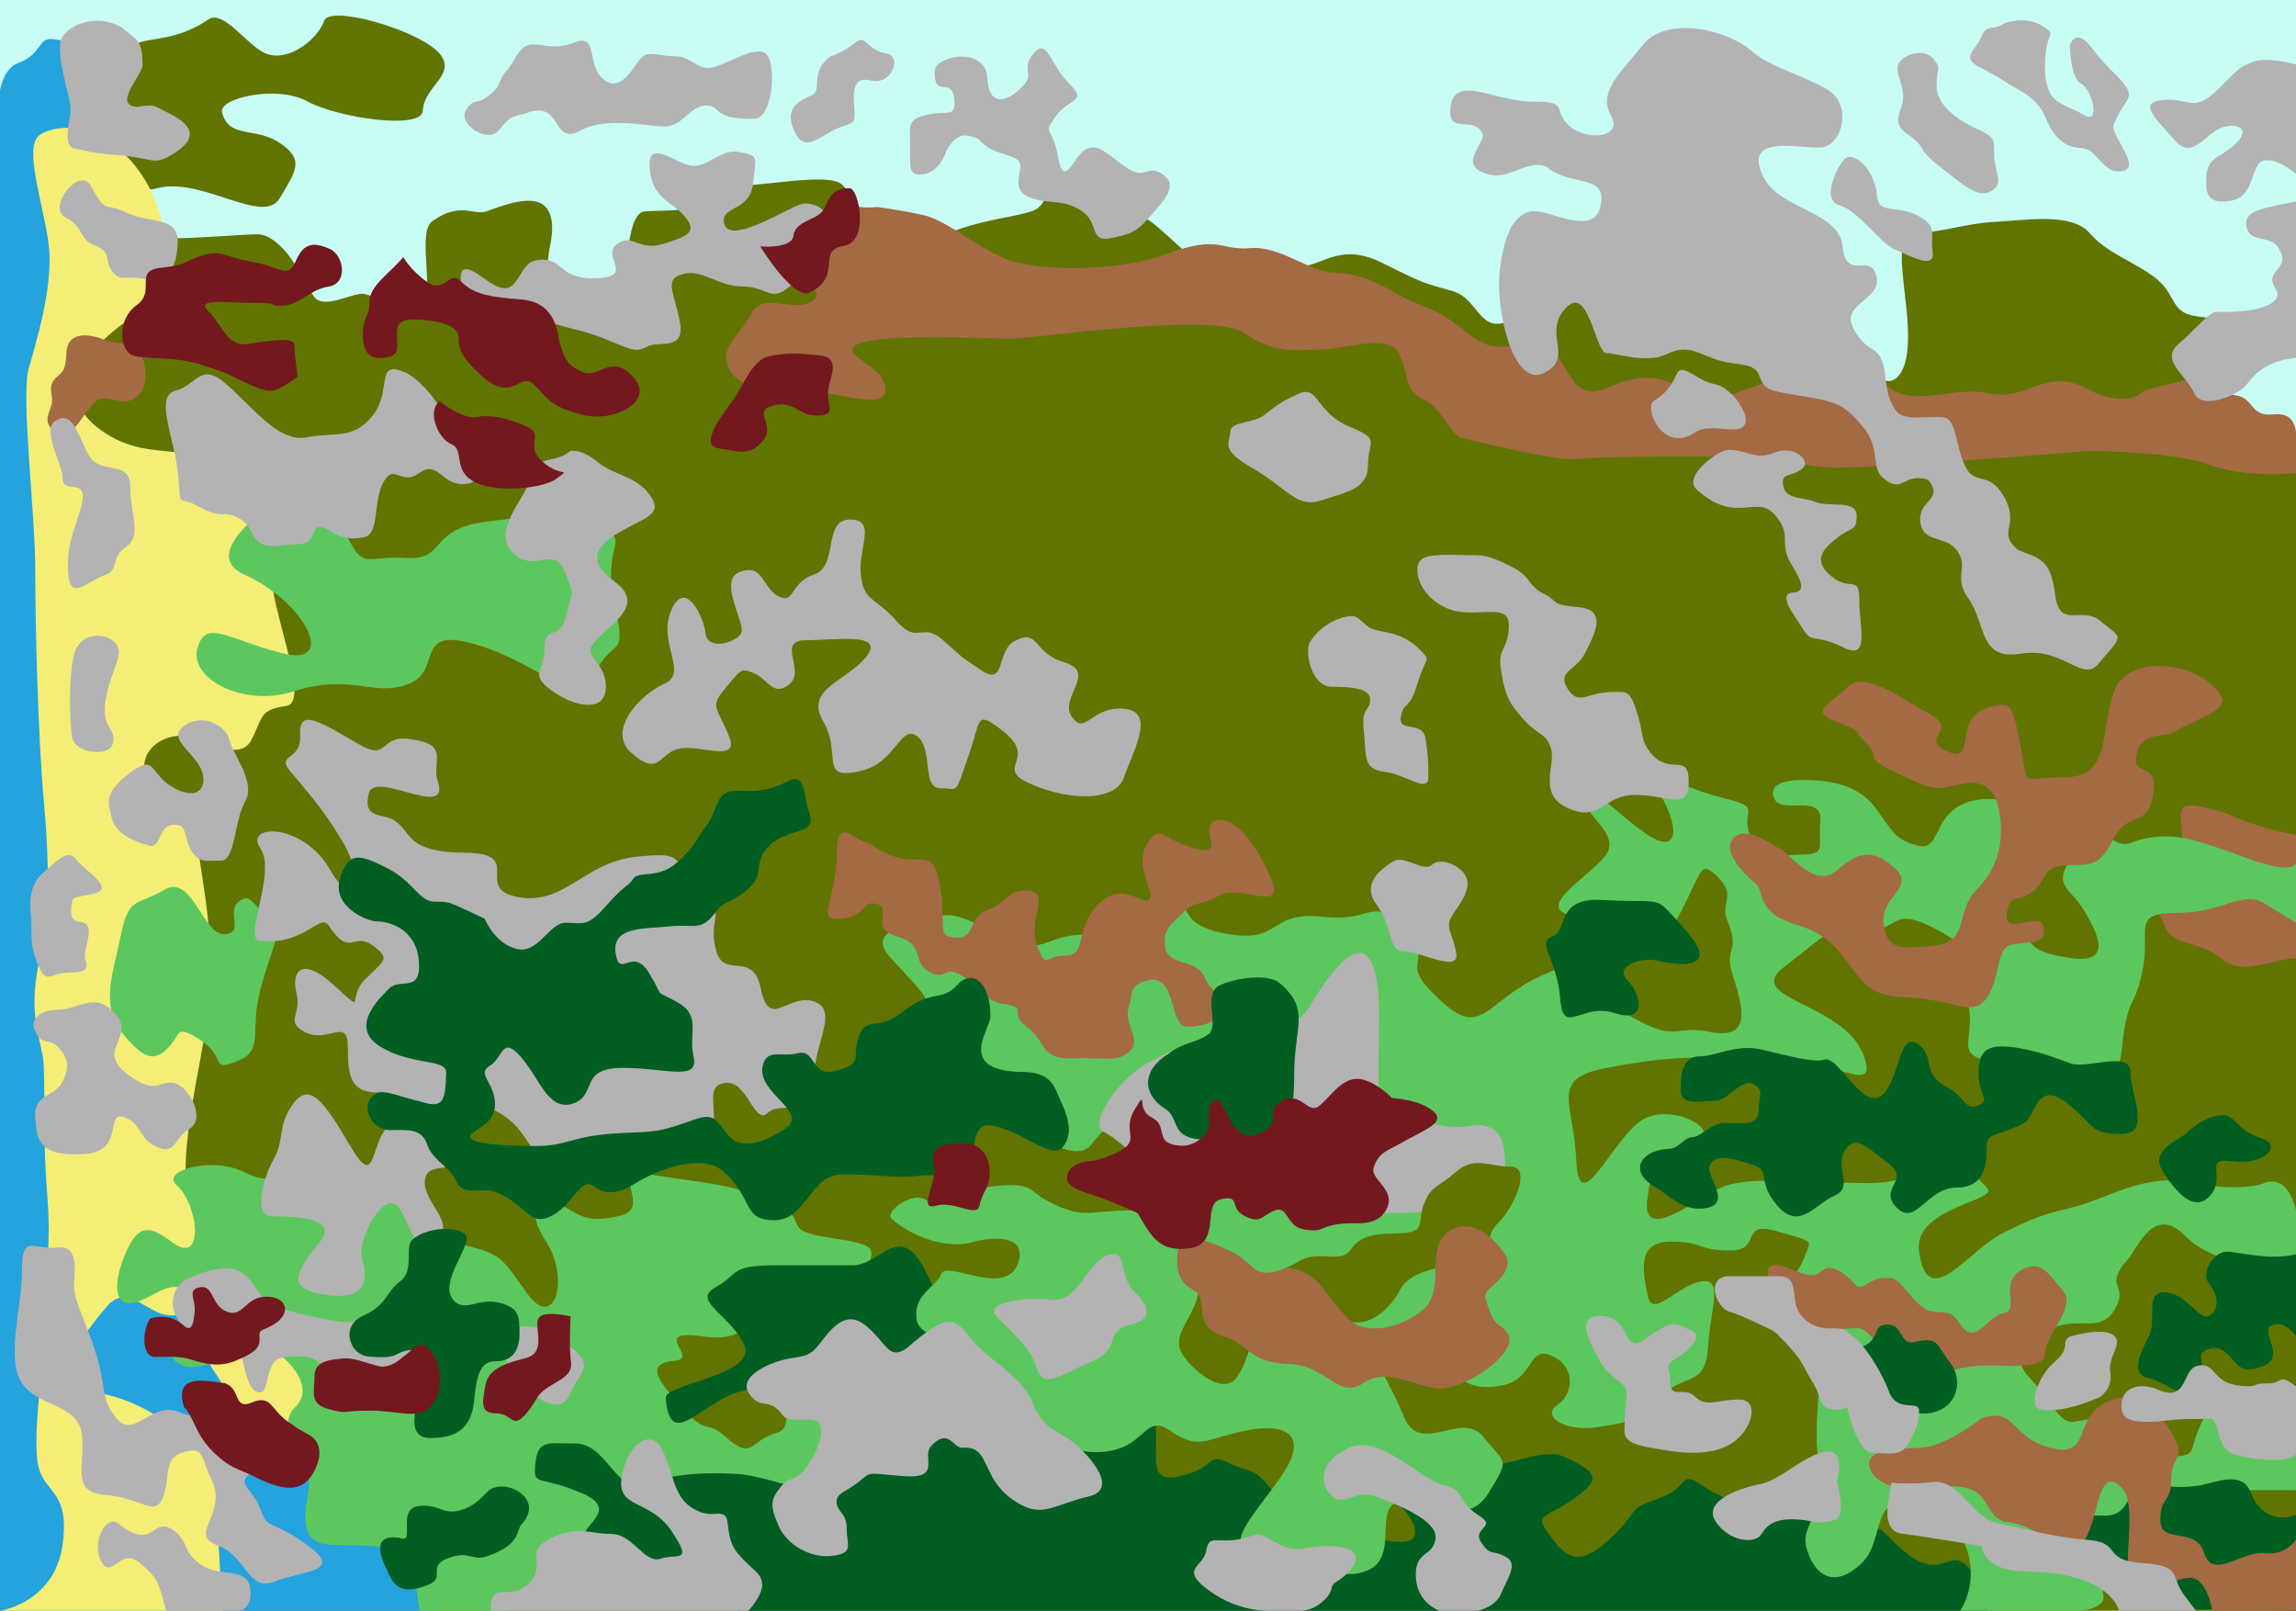 <?xml version="1.0" encoding="UTF-8"  standalone = "no" ?>
 <svg width="13400" height="9400" viewBox="0 0 13400 9400" xmlns="http://www.w3.org/2000/svg"  xmlns:xlink="http://www.w3.org/1999/xlink">
	<rect
         y="0"
         x="0"
         height="9400"
         width="13400"
         id="rect3440"
         style="display:inline;opacity:1;fill:#617400;fill-opacity:1;stroke:none;stroke-width:0.2;stroke-miterlimit:4;stroke-dasharray:none;stroke-opacity:0.382" />
      <path
         id="path4255"
         d="M 0,1.046875e-4 C 0,300.546 0,672.282 0,672.282 c 124.475,10.581 344.586,-30.987 344.586,41.744 0,72.731 -102.15,305.749 -29.419,362.317 72.731,56.569 274.762,113.137 347.492,210.112 72.731,96.975 177.787,105.056 323.249,105.056 145.462,0 460.63,-24.244 509.117,-24.244 48.487,0 88.893,16.162 153.543,80.812 64.65,64.65 122.381,180.287 177.787,274.762 53.146,90.621 215.343,-8.607 288.074,-8.607 72.731,0 245.112,144.65 342.262,65.175 90.209,-73.797 -32.325,-436.386 72.731,-492.954 154.645,-107.698 235.174,-30.266 304.762,-51.8 69.587,-21.534 301.736,-127.556 365.98,-4.769 83.183,158.986 -105.056,363.655 88.893,395.98 193.949,32.325 346.736,47.325 362.899,-65.812 16.162,-113.137 28.607,-318.018 109.419,-326.099 80.812,-8.081 190.343,4.013 279.236,-28.312 88.893,-32.325 40.406,-129.3 218.193,-121.218 177.787,8.081 573.767,-80.812 654.579,-8.081 80.812,72.731 50.446,170.286 241.68,227.437 243.368,72.731 167.15,153.368 339.762,74.65 220.704,-100.65 428.711,-108.137 533.767,-148.543 105.056,-40.406 40.406,-161.624 242.437,-129.299 202.03,32.325 282.843,105.056 395.98,161.624 113.137,56.569 299.005,282.843 371.736,282.843 72.731,0 379.817,40.406 541.442,16.163 161.624,-24.244 250.518,-145.462 492.954,-24.244 242.437,121.218 234.355,113.137 404.061,161.624 169.706,48.487 153.543,299.005 395.98,137.381 242.437,-161.625 169.706,-412.142 331.33,-420.224 161.624,-8.081 379.817,-153.543 468.711,-32.325 88.893,121.218 210.112,242.437 234.355,299.005 24.244,56.569 16.163,266.68 161.625,234.355 145.462,-32.325 226.274,-145.462 395.979,-72.731 169.706,72.731 202.031,347.492 379.818,363.655 l 177.787,16.162 c 0,0 113.137,8.081 113.137,-258.599 0,-266.68 -105.056,-606.091 40.406,-606.091 145.462,0 299.005,-56.569 468.711,-64.65 169.705,-8.081 444.467,-56.569 549.523,64.65 105.055,121.218 250.517,161.624 379.817,258.599 129.299,96.975 88.893,202.03 234.355,226.274 145.462,24.244 377.724,23.662 377.724,96.393 0,72.731 -224.181,202.612 -183.774,291.505 40.406,88.894 -16.163,323.249 88.893,347.493 105.056,24.244 308.423,40.406 308.423,40.406 L 13400,1.046875e-4 Z"
         style="display:inline;opacity:1;fill:#c8fdf5;fill-opacity:1;fill-rule:evenodd;stroke:none;stroke-width:1px;stroke-linecap:butt;stroke-linejoin:miter;stroke-opacity:1" />
      <path
         id="path4261"
         d="m 804.284,252.234 c -65.812,32.325 21.688,217.437 -89.937,258.424 -158.4,58.163 -285.399,327.261 -156.099,408.074 129.3,80.812 187.125,226.024 358.01,179.761 258.352,-69.941 619.173,220.287 716.147,58.662 96.975,-161.624 145.462,-226.274 0,-323.249 -145.462,-96.975 -294.873,-20.462 -336.561,-177.787 -22.294,-84.134 320.399,-161.624 498.185,-64.65 177.787,96.975 668.897,168.837 673.647,54.65 6.162,-148.137 215.287,-216.274 85.987,-345.574 C 2424.366,171.246 1923.33,25.784 1891.006,122.759 1858.681,219.734 1701.069,355.021 1566.594,317.871 1454.253,286.836 1308.565,49.099 1214.683,114.272 1036.546,237.934 870.097,219.909 804.284,252.234 Z"
         style="display:inline;opacity:1;fill:#617400;fill-opacity:1;fill-rule:evenodd;stroke:none;stroke-width:1px;stroke-linecap:butt;stroke-linejoin:miter;stroke-opacity:1" />
      <path
         id="path4258"
         d="M 2537.503,9400 0,9400 0,526.82 c 0,0 21.513,-129.475 105.812,-159.124 136.372,-47.965 118.312,-151.449 200.287,-139.124 101.084,15.198 225.481,12.18 217.086,64.65 -32.5,203.137 45.517,329.614 -42.325,402.723 -268.312,223.312 59.695,221.076 -119.475,298.774 -65.287,28.312 3.694,55.227 -20.112,191.274 -14.987,85.649 -8.781,688.237 1.172,1287.596 9.953,599.359 23.653,1195.488 23.653,1268.219 0,145.462 -59.013,2183.267 -75.175,2361.054 -16.162,177.787 113.137,614.173 113.137,872.772 0,258.599 210.112,662.66 436.386,694.985 226.274,32.325 291.561,270.924 533.998,384.061 242.437,113.137 371.099,213.949 581.211,504.873 210.112,290.924 379.935,259.136 502.023,411.561 68.312,85.287 79.825,428.886 79.825,428.886 z"
         style="display:inline;opacity:1;fill:#24a3dd;fill-opacity:1;fill-rule:evenodd;stroke:none;stroke-width:1px;stroke-linecap:butt;stroke-linejoin:miter;stroke-opacity:1" />
      <path
         id="path4165"
         d="m 1280.357,8803.929 c -22.857,102.857 22.5,596.071 22.5,596.071 L 0,9400 c 0,0 320,-45.714 365.714,-388.572 45.714,-342.857 -132.5,-285.357 -150,-506.786 -19.809,-250.647 58.571,-636.072 58.571,-956.072 0,-320 22.857,-297.143 0,-594.286 -22.857,-297.143 -10.665,-477.267 -18.571,-728.571 -5,-158.929 -112.763,-296.551 -11.071,-680 C 294.271,5358.583 284.286,4985 256.786,4686.428 221.147,4299.495 205.714,3640 205.714,3320 c 0,-320 -84.286,-1008.214 -38.571,-1168.214 45.714,-160 122.5,-413.929 122.5,-642.5 0,-228.571 -170.883,-648.204 -56.071,-723.214 107.143,-70 365.357,-71.786 571.071,202.5 C 1010.357,1262.857 1028.571,1697.143 800,1834.286 c -228.571,137.143 -525.714,434.286 -228.571,662.857 297.143,228.571 536.564,39.899 718.929,287.5 175.714,238.571 286.786,238.214 286.786,512.5 0,274.286 243.475,801.39 91.428,822.857 -160.839,22.708 -132.411,71.041 -205.714,205.714 -46.072,84.643 -183.214,46.786 -274.286,0 C 961.262,4208.94 707.549,4432.866 923.929,4630 c 148.571,135.357 225.714,281.428 236.429,352.857 37.908,252.723 73.929,462.857 73.929,737.143 0,274.286 -205.714,960 -137.143,1257.143 68.571,297.143 114.286,297.143 411.428,525.714 297.143,228.571 365.714,205.714 342.857,480 -22.857,274.286 -222.986,503.442 -302.5,548.572 -118.929,67.5 -245.714,169.643 -268.572,272.5 z"
         style="display:inline;opacity:1;fill:#f4ee76;fill-opacity:1;fill-rule:evenodd;stroke:none;stroke-width:1px;stroke-linecap:butt;stroke-linejoin:miter;stroke-opacity:1" />
      <path
         id="path4168"
         d="m 624,7624 c -209.09,243.155 -319,452 -52.5,503.5 436.483,84.349 552.217,390.937 592,232.5 51.416,-204.762 221.234,-164.742 106.5,-326 -145.5,-204.5 -124.5,-411 -203.5,-373 -173.624,83.515 -300.158,-202.533 -442.5,-37 z"
         style="display:inline;opacity:1;fill:#26a3dd;fill-opacity:1;fill-rule:evenodd;stroke:none;stroke-width:1px;stroke-linecap:butt;stroke-linejoin:miter;stroke-opacity:1" />
      <path
         id="path4172"
         d="m 1616,2920 c -64,48 -450.549,315.653 -192,432 360,162 546.5,541 226.5,461 -320,-80 -449.954,-206.554 -498.5,-29 -48.545,177.554 268.399,343.767 558.5,251.5 349,-111 465.5,36.5 673.5,-43.5 208,-80 16,-352 416,-224 400,128 560,384 672,160 112,-224 192,-64 112,-416 -80,-352 144,-384 -144,-432 -288,-48 -304,-80 -624,-32 -320,48 -208,224 -448,208 -240,-16 -240,80 -352,-144 -112,-224 -336,-240 -400,-192 z"
         style="display:inline;opacity:1;fill:#5cc75f;fill-opacity:1;fill-rule:evenodd;stroke:none;stroke-width:1px;stroke-linecap:butt;stroke-linejoin:miter;stroke-opacity:1" />
      <path
         id="path4194"
         d="M 1309.5,5452 C 1186,5458.5 1120,5096 960,5192 c -160,96 -208,32 -256,272 -48,240 -126.948,412.18 32,592 99,112 160,144 240,64 80,-80 49,-129.5 144,-80 221.645,115.489 96,210 240,162 144,-48 124,-108.5 134,-274.5 15.394,-255.537 206,-551 94,-583 -112,-32 -115.245,-145.78 -194,-83.5 -78.755,62.28 39,184.5 -84.5,191 z"
         style="display:inline;opacity:1;fill:#5cc75f;fill-opacity:1;fill-rule:evenodd;stroke:none;stroke-width:1px;stroke-linecap:butt;stroke-linejoin:miter;stroke-opacity:1" />
      <path
         id="path4197"
         d="m 1424,6840 c -179.5,-93 -491.675,-10.084 -393,76.5 125.707,110.304 158.673,446.039 -1.5,349 -68.5,-41.5 -177,-156 -257,-28 -80,128 -144,368.5 -16,368.5 128,0 300,-238.5 385,36 33.129,106.988 -245.5,190 -117.5,302 128,112 348.5,-90 526,-75.5 85.877,7.015 304.5,211 176.5,339 -128,128 61,254 77,398 16,144 -123.5,410.5 148.5,410.5 272,0 448,16 464,144 16,128 32,240 32,240 l 518.5,0 c 0,0 83.52,3.47 145.5,-84 107.816,-152.156 84,-249.5 248,-188 290.884,109.081 228.777,-51.409 496,-160 267,-108.5 109.5,-273 368,-233 332.048,51.381 704,57 704,-103 0,-160 32,-432 -192,-448 -224,-16 -85.5,146.5 -205.5,178.5 -157.659,42.042 -131.052,170.389 -303,16.5 -109.5,-98 -97.792,9.538 -259.5,-179 -111.5,-130 -217,-242 -29,-259.5 150.294,-13.99 -163,-188.5 173,-140.5 336,48 256,-240 528,-240 272,0 432,16 432,-128 0,-144 96,-160 -224,-208 -320,-48 -96,-96 -336,-208 -240,-112 -416,-112 -704,-160 -288,-48 16,192 -192,240 -208,48 -240.475,-13.116 -368,-80 -71.5,-37.5 -198.121,20.521 -64,224 146,221.5 52.5,532 -107.5,308 -160,-224 -148.5,-228 -404.5,-292 -256,-64 -213.112,-269.177 -342.5,-295 -235.5,-47 -109.5,-173 -329,-155.5 -350.887,27.975 -397,127.5 -576.5,34.5 z"
         style="display:inline;opacity:1;fill:#5cc75f;fill-opacity:1;fill-rule:evenodd;stroke:none;stroke-width:1px;stroke-linecap:butt;stroke-linejoin:miter;stroke-opacity:1" />
      <path
         id="path4364"
         d="m 4304,9400 c -250.5,-214.5 -410,-83 -592,-144 -273.491,-91.665 -304,-208 -304,-288 0,-80 208,-160 -16,-256 -224,-96 -275,-43 -270,-138 9.402,-178.638 62,-150 238,-150 176,0 240,288 384,240 144,-48 302.5,-78 558.5,-62 256,16 537.062,225.192 572,-93.5 15.693,-143.142 26,-316.5 -54,-396.5 -80,-80 75.5,-136 -132.5,-136 -208,0 -106,91.5 -346,139.5 -240,48 -433.035,371.22 -456.5,41 -5.671,-79.813 537.5,-132.5 457.5,-308.5 -80,-176 -311,-256 -167,-336 144,-80 80,-128 352,-128 l 448,0 c 160,0 272,-256 416,16 144,272 64,224 224,320 160,96 192,416 432,432 240,16 592,-176 672,48 80,224 -64,464 160,416 224,-48 160,-144 288,-80 128,64 144,16 256,160 112,144 80,240 352,256 272,16 512,112 480,-32 -32,-144 -259.114,-239.352 -209.5,-295.5 173.77,-196.654 343,-177.5 437.5,-119 231.672,143.416 476,-81.5 652,-1.5 176,80 191,123 113,191.5 -172.13,151.166 -291.5,133 -235.5,217.5 115.243,173.894 186.5,247 378.5,71 192,-176 87.5,-171.5 279.5,-235.5 192,-64 124.5,-173 257,-84 336.27,225.872 455.5,47.5 567.5,127.5 112,80 -1.371,124.4 239.5,149 117.5,12 141.5,-127 304.5,43 277.72,289.647 316.5,49 428.5,145 112,96 131.5,271 131.5,271 z"
         style="display:inline;opacity:1;fill:#005e22;fill-opacity:1;fill-rule:evenodd;stroke:none;stroke-width:1px;stroke-linecap:butt;stroke-linejoin:miter;stroke-opacity:1" />
      <path
         id="path4289"
         d="m 13400,5592 c -128,0 -312,112 -440,0 -128,-112 -284.5,-59 -332.5,-203 -48,-144 -316.5,-222 -67.5,-261 230.158,-36.049 176,-128 176,-240 0,-112 -64,-224 128,-176 192,48 64,16 240,80 176,64 296,80 296,80 z"
         style="display:inline;opacity:1;fill:#a46a44;fill-opacity:1;fill-rule:evenodd;stroke:none;stroke-width:1px;stroke-linecap:butt;stroke-linejoin:miter;stroke-opacity:1" />
      <path
         id="path4200"
         d="m 5472,5352 c -112,48 -443.5,55 -272,240 263.316,284.043 192,208 256,400 64,192 32,416 176,400 144,-16 128,-32 224,64 96,96 406.001,360.807 512,224 101.5,-131 384,-393 384,-144 0,304 64,528 -160,528 -224,0 -256,48 -432,-32 -176,-80 -107,-128.5 -331,-112.5 -224,16 -333.583,164.349 -415.5,89.5 -76.728,-70.108 -255.971,63.541 -210,103.5 147.598,128.294 350.5,170.5 462.5,138.5 112,-32 325.5,-52.5 279,111 -62.207,218.729 -418.5,-9 -450.5,71 -32,80 -162,118 -146,262 16,144 347.5,121 411.5,329 64,208 22.5,407.5 262.5,359.5 240,-48 151.5,105.5 407.5,89.5 256,-16 247,-224.5 391,-128.5 144,96 182,77 329,33.5 349.859,-103.53 489.5,-14.5 345.5,209.5 -144,224 -406.347,465.575 -142.5,461.5 388.5,-6 413.5,198.5 621.5,118.5 208,-80 20,-391 212,-407 192,-16 373.5,159.5 501.5,-48.5 128,-208 97,-167 -31,-327 -128,-160 -369,119 -465,-121 -96,-240 -240,-384 -80,-432 160,-48 176,128 304,160 128,32 128,128 336,96 208,-32 160,-240 304,-176 144,64 128,224 32,288 -96,64 48,160 240,128 192,-32 240,-32 368,-176 128,-144 256,-48 272,-288 16,-240 96,-416 -48,-384 -144,32 -275.5,217.5 -304,80 -32.635,-157.451 -57.5,-314 134.5,-314 192,0 155.5,51.5 347.5,51.5 192,0 48,-176.5 272,-112.5 224,64 195,54.5 174,119 -64.584,198.365 -181.5,171 -123.5,261 81.766,126.879 235.5,-261 315.5,-53 80,208 -112,304 -112,448 0,144 -48,432 0,624 48,192 -102,310 -86,422 16,112 124.185,316.057 333.5,110 128.5,-126.5 52.979,-449.815 311,-293.5 219.332,132.876 221.747,38.211 283,184 94.789,225.606 -25.5,393.5 -25.5,393.5 l 704,0 c 0,0 146.5,-13.378 132,-89 -32.5,-169.5 87.5,-156.5 163.5,-232 113.51,-112.763 -46,-206 212.5,-244.5 307.275,-45.764 132,-138.5 388,-138.5 l 360,0 c 0,0 2,-267.5 0,-432 -112,-192 -67.5,-9.5 -259.5,-89.5 -192,-80 -190,-75.5 -286,116.5 -96,192 -10,198 -198.5,213 -255.193,20.307 -32,-144 -304,-208 -272,-64 -244.248,108.908 -400,-128 -95,-144.5 -256.5,-202.5 -80,-352 225.122,-190.684 380.901,6.966 480,-192 64.5,-129.5 -73.6,-115.2 64,-272 64.5,-73.5 154.696,-324.05 336.5,-141 219,220.5 647.5,181.5 647.5,181.5 l 0,-328.5 c 0,0 -40,-218.5 -190,-158.5 -150,60 -538,-17.5 -538,-17.5 -208,0 -368,96 -528,144 -160,48 -198.303,34.576 -448,160 -217,109 -444.653,473.591 -496,112 -36.319,-255.758 462,-296.5 400,-368 -286.106,-329.945 -288,-32 -688,-32 -400,0 -720,-48 -880,32 -160,80 -463.857,328.862 -415.5,44.5 46,-270.5 20.5,-232 223.5,-284.5 289.384,-74.841 -80,-272 -256,-160 -176,112 -368,592 -384,240 -16,-352 -160,-480 176,-544 336,-64 464,-64 896,-64 432,0 686.5,235.5 608,0 -106.733,-320.2 -720,-336 -464,-528 256,-192 272,-256 480,-224 208,32 117.953,-159.659 448,32 285,165.5 96,192 144,416 48,224 -128,320 240,336 368,16 624,240 656,-80 32,-320 73,-220 121,-460 48,-240 -70,-332.5 202,-332.5 272,0 381,-135.5 509,-55.5 128,80 184,112 184,112 l 0,-352 c 0,0 2.857,78.571 -264,-16 -300.486,-106.489 -464.486,-186.383 -704,-96 -106,40 -176,-160 -320,48 -144,208 -42.588,194.649 47.5,340 119.565,192.909 140.035,315.161 -81,282 -268.067,-40.218 -196.5,-100.5 -293.5,-144.5 -134.338,-60.937 -361,82.5 -233,-205.5 128,-288 320,-608 16,-576 -304,32 -224,304 -368,272 -144,-32 -160,-96 -256,-224 -96,-128 -255.281,-161.523 -432,-160 -116,1 -199.5,37 -151.5,117 48,80 279.5,-37 263.5,123 -16,160 46.5,195.5 -129.5,195.5 -176,0 -130,128.5 -238.5,-35.5 -157.182,-237.583 89.175,-224.165 -216,-300 -245.805,-61.082 -461,-214.5 -360,-36 152.989,270.382 82.5,355.5 -64,256 -207.174,-140.709 -320,-304 -352,-208 -32,96 192,192 112,320 -80,128 -512,352 -112,368 400,16 352,320 512,32 160,-288 139,-366 234.5,-280.5 134.866,120.744 25.938,160.379 70.5,268 79.5,192 -22,151 31,316.5 65.104,203.297 109,382 -131,334 -240,-48 -174.586,84.661 -525,-126 -254.5,-153 -70,-376.5 -448,-208 -347.366,154.844 -352,384 -608,144 -256,-240 -19,-179 -192,-384 -204.827,-242.714 -179,-62.5 -480,-97.5 -333.751,-38.808 -240,161.5 -576,97.5 -336,-64 -128,-208 -384,-160 -256,48 -32,224 -336,176 -304,-48 -320,112 -512,32 -192,-80 -336,-192 -448,-144 z"
         style="display:inline;opacity:1;fill:#5cc75f;fill-opacity:1;fill-rule:evenodd;stroke:none;stroke-width:1px;stroke-linecap:butt;stroke-linejoin:miter;stroke-opacity:1" />
      <path
         id="path4326"
         d="m 13400,9400 c 0,0 -798.5,-12.5 -1030,-8 188.5,-183 -282.5,-317 -234.5,-477 48,-160 204.058,32.733 295,-179.5 56.365,-131.541 173.907,-32.252 395.5,-65 101.5,-15 256.215,-94.835 309,38 84.588,212.869 265,131.5 265,131.5 z"
         style="display:inline;opacity:1;fill:#005e22;fill-opacity:1;fill-rule:evenodd;stroke:none;stroke-width:1px;stroke-linecap:butt;stroke-linejoin:miter;stroke-opacity:1" />
      <path
         id="path4222"
         d="m 1519,4949.5 c 97.5,142 -101.115,526.496 -6,539.5 256,35 355.833,-161.776 403.5,-90 129.5,195 143.5,36.5 255.5,116.5 112,80 71.5,87 -40.5,199 -112,112 12.5,213.5 -179.5,37.5 -192,-176 -253.5,-84 -221.5,44 32,128 -73.5,165.5 54.5,229.5 128,64 245,-92 245,84 0,176 18,266.5 178,266.5 160,0 255,86.5 93,169.5 -151.371,77.555 -91.5,422.5 -251.5,150.5 -160,-272 -241.5,-384 -337.5,-256 -96,128 -49.5,210 -113.5,322 -64,112 -123.5,336.5 -11.5,336.5 112,0 406.53,2.336 276,154.5 -181,211 -134.5,265 -15.5,293 143.591,33.786 337.918,38.273 265.5,-201 -34.132,-112.773 142,-431 222,-287 80,144 105.5,293.5 217.5,181.5 112,-112 -88.5,-223.5 -72.5,-351.5 16,-128 188,-5.5 188,-181.5 0,-176 -8,-348 232,-220 240,128 163.223,351.39 410,237 404.5,-187.5 797.5,107.5 843.5,-87.5 42.84,-181.606 -47,-300.5 81,-316.5 128,-16 167.5,254.5 247.5,174.5 80,-80 336.244,52.883 280.5,-153.5 -52.805,-195.5 155.26,-442.456 -13,-496.5 -151,-48.5 -260,170 -309,-74 -45.868,-228.403 -215,-51.5 -261.5,-223.5 -52.819,-195.372 77,-210.5 -99,-370.5 -176,-160 -64,-208 -368,-176 -304,32 -414.5,283.5 -686.5,235.5 -272,-48 44.669,-256.938 -309.5,-259 -343.5,-2 -311.563,-116.033 -403.5,-180 -64.437,-58.967 -197,-2.5 -161,-164.5 32,-144 480.238,158.396 403.5,-72 -39.676,-119.123 81.279,-217.927 -171,-248 -172.997,-20.622 -114,133 -288,32 -246.374,-143.01 -353.068,-212.507 -344.5,-48 7.5,144 -145.5,103 -55.5,208 164.639,192.078 225.116,275.129 310,419 118,200 42.743,371.046 -76.5,157.5 -158.116,-283.162 -508,-273 -410.5,-131 z"
         style="display:inline;opacity:1;fill:#b3b3b3;fill-opacity:1;fill-rule:evenodd;stroke:none;stroke-width:1px;stroke-linecap:butt;stroke-linejoin:miter;stroke-opacity:1" />
      <path
         id="path4225"
         d="m 1624,7631.5 c -192,-64 -110.826,-351.376 -524.5,-171 -114.548,49.947 -127.5,219.5 0.5,299.5 128,80 264,-77 296,83 32,160 55.5,283 119.5,283 64,0 24,-188 136,-204 112,-16 233,-16 249,112 16,128 54.729,82.801 342.5,102.5 168,11.5 157.5,95 303,20.5 151.391,-77.516 98,-142.5 175.5,-167 155.58,-49.183 190.5,-142 270.5,2 80,144 275.421,292.988 336.5,140 52.5,-131.5 159.5,-156 -16.5,-284 -176,-128 -192,-112 -368,-96 -176,16 -283.561,211.466 -443,19 -70,-84.5 11,-123.5 -4,-217 -25.471,-158.768 -336,161.5 -464,161.5 -128,0 -409,-84 -409,-84 z"
         style="display:inline;opacity:1;fill:#b3b3b3;fill-opacity:1;fill-rule:evenodd;stroke:none;stroke-width:1px;stroke-linecap:butt;stroke-linejoin:miter;stroke-opacity:1" />
      <path
         id="path4228"
         d="M 332.5,7280.5 C 196,7297.5 128,7192 128,7416 c 0,224 -96,512 0,656 96,144 335,116.5 351,308.5 16,192 -66.5,328.5 141.5,344.5 208,16 284,136.5 332,8.5 48,-128 -12.164,-240.333 153,-267 85.17,-13.751 70.5,52 128,166 100.877,200 -141.5,321.5 34.5,385.5 176,64 175,275 335,211 160,-64 413,-53 189,-213 -224,-160 -224,-80 -272,-208 -48,-128 -137.65,-138.584 -64,-208 116.457,-109.762 275.5,-45 179.5,-221 -96,-176 -178,-107 -249.5,-133.5 -218.443,-80.961 -137,81 -344.5,-6 C 891.023,8176.408 781,8395 685,8283 589,8171 621,8120 573,7944 525,7768 432,7592 432,7512 c 0,-80 37,-248.5 -99.5,-231.5 z"
         style="display:inline;opacity:1;fill:#b3b3b3;fill-opacity:1;fill-rule:evenodd;stroke:none;stroke-width:1px;stroke-linecap:butt;stroke-linejoin:miter;stroke-opacity:1" />
      <path
         id="path4231"
         d="m 970,9400 c -47.5,-172.5 -45,-187.5 -158,-281.5 -110.019,-91.52 -162.5,110 -222.5,-10.5 -57.053,-114.582 33,-267.5 97,-219.5 64,48 136.5,103 216.5,39 80,-64 165,48 181,96 16,48 79.571,130.571 191.571,146.571 112,16 186.929,14 186.929,126 C 1462.5,9390.929 1400,9400 1400,9400 Z"
         style="display:inline;opacity:1;fill:#b3b3b3;fill-opacity:1;fill-rule:evenodd;stroke:none;stroke-width:1px;stroke-linecap:butt;stroke-linejoin:miter;stroke-opacity:1" />
      <path
         id="path4234"
         d="m 4368,9400 -1504,0 c 0,-192 109.5,-46.5 221.5,-158.5 112,-112 -34.5,-182 125.5,-262 160,-80 228.5,-28 356.5,-28 128,0 192.5,176.5 288.5,144.5 96,-32 192,32 64,-160 -128,-192 -323.5,-126 -291.5,-318 32,-192 171.5,-287.5 235.5,-159.5 64,128 66.201,272.498 172,339 105,66 144.479,21.054 188,43 43.521,21.946 2.5,129.5 82.5,225.5 80,96 134.154,107.21 141.5,174 7.346,66.79 -80,160 -80,160 z"
         style="display:inline;opacity:1;fill:#b3b3b3;fill-opacity:1;fill-rule:evenodd;stroke:none;stroke-width:1px;stroke-linecap:butt;stroke-linejoin:miter;stroke-opacity:1" />
      <path
         id="path4237"
         d="m 4882.5,8766.5 c 0,56 59,58.5 59,154.5 0,96 45,142.5 -83,158.5 -128,16 -266.5,-63.5 -314.5,-175.5 -48,-112 -52,-146.5 12,-226.5 64,-80 105.797,-10.46 196,-189.5 66,-131 47.5,-208 -31,-204 -187.032,9.53 -126.426,-23.418 -199,-72 -59.429,-39.783 -90.5,4.5 -148.5,-77 -74.794,-105.099 133,-193 245,-209 112,-16 122.5,-27.5 189.5,-115.5 129.312,-169.842 207.5,-115.5 287.5,-35.5 80,80 101.959,157.589 194.5,94.5 239.664,-209.584 283.133,-182.426 371.5,-63 88.367,119.426 303.02,218.038 367,384.5 63.98,166.462 161.847,154.356 266,252.5 104,98 219,252.5 57.5,290 -218.195,50.664 -274.5,139.5 -450.5,11.5 -176,-128 -123.102,-309.861 -282.5,-296 -57.5,5 -80.743,-121.291 -184.5,-10.5 -59,63 66.5,192 -157.5,176 -224,-16 -184.5,-31.5 -264.5,32.5 -80,64 -130,63.5 -130,119.5 z"
         style="display:inline;opacity:1;fill:#b3b3b3;fill-opacity:1;fill-rule:evenodd;stroke:none;stroke-width:1px;stroke-linecap:butt;stroke-linejoin:miter;stroke-opacity:1" />
      <path
         id="path4240"
         d="m 6464.5,7325 c -120,40 -173.725,285.302 -336.5,260 -96.5,-15 -403.5,5.5 -307.5,101.5 96,96 198.819,192.066 226,286 41.323,142.804 130,54.5 322,-25.5 192,-80 57.461,-176.05 235,-218 118.5,-28 111.5,-98 15.5,-194 -96,-96 -34.5,-250 -154.5,-210 z"
         style="display:inline;opacity:1;fill:#b3b3b3;fill-opacity:1;fill-rule:evenodd;stroke:none;stroke-width:1px;stroke-linecap:butt;stroke-linejoin:miter;stroke-opacity:1" />
      <path
         id="path4243"
         d="m 6736,6184 c -187.5,79 -389.337,368.397 -295.5,420.5 181,100.5 149.376,187.944 391.5,187.5 272.5,-0.5 384,96 640,16 256,-80 495.5,-298.5 472.5,-145.5 -31.733,211.095 -121.5,384.5 -26,402 125.904,23.071 321.5,15.5 529.5,-0.5 208,-16 336,-48 336,-160 0,-112 16,-272 -80,-320 -96,-48 -128,16 -288,-16 -160,-32 -371.5,-91 -371.5,-203 0,-112 3.5,-277 3.5,-469 0,-192 -41,-469.5 -233,-261.5 -192,208 -151,309.5 -343,357.5 -192,48 -128,48 -304,48 -176,0 -432,144 -432,144 z"
         style="display:inline;opacity:1;fill:#b3b3b3;fill-opacity:1;fill-rule:evenodd;stroke:none;stroke-width:1px;stroke-linecap:butt;stroke-linejoin:miter;stroke-opacity:1" />
      <path
         id="path4246"
         d="m 3328,2632 c -96,80 -192,16 -224,144 -32,128 -240,320 -112,448 128,128 240,-48 304,112 64,160 44,97.5 11.5,245 -38.492,174.695 -129,55 -129,199 0,144 -91.5,150.5 36.5,246.5 128,96 321,141.5 321,-18.5 0,-160 -155.077,-171.761 -59.5,-269.5 C 3587,3625.5 3763,3522 3587,3394 c -176,-128 -99,-218 45,-298 144,-80 240,-96 160,-208 -80,-112 -208,-112 -304,-192 -96,-80 -160,-64 -160,-64 z"
         style="display:inline;opacity:1;fill:#b3b3b3;fill-opacity:1;fill-rule:evenodd;stroke:none;stroke-width:1px;stroke-linecap:butt;stroke-linejoin:miter;stroke-opacity:1" />
      <path
         id="path4249"
         d="m 2640,2504 c 80,160 224,304 80,320 -144,16 -160,-144 -272,-64 -112,80 -145,-60.5 -209,51.5 -64,112 -21.5,307.5 -114.5,323.5 -141.036,24.264 -156.5,-23 -236.5,-55 -80,-32 -32,96 -144,96 -112,0 -224,48 -272,-64 -48,-112 -160,-112 -160,-112 0,0 -48,16 -160,-48 -112,-64 -96,32 -112,-176 -16,-208 -144,-464 -16,-496 128,-32 144,-176 304,-32 160,144 304,336 464,304 160,-32 272,16 384,-128 112,-144 16,-320 176,-256 160,64 288,336 288,336 z"
         style="display:inline;opacity:1;fill:#b3b3b3;fill-opacity:1;fill-rule:evenodd;stroke:none;stroke-width:1px;stroke-linecap:butt;stroke-linejoin:miter;stroke-opacity:1" />
      <path
         id="path4271"
         d="m 4118,3697 c -11,-101.75 -121.5,-325 -201.5,-133 -80,192 105,362 -39,426 -144,64 -337.89,274.94 -193.5,402.5 163,144 160,8.5 272,-22 117.571,-32.017 363.5,88 299.5,-72 -64,-160 -114.5,-171.5 -34,-267.5 102.806,-122.601 98.5,-135 178.5,-103 80,32 112,144 208,64 96,-80 -80,-256 96,-256 176,0 464,-48 352,96 -112,144 -363.5,186 -251.5,378 112,192 -31,344.5 214,290.5 210.213,-46.333 236,-273 331.5,-206 99.752,69.983 26,305.5 138,305.5 112,0 80,48 160,-176 80,-224 43,-277.5 186,-173 242.712,177.367 -36.344,223.195 168.5,318 232.325,107.524 509.5,111 557.5,-33 48,-144 192,-384 0,-400 -192,-16 -224,160 -304,48 -80,-112 154.004,-261.897 -46.5,-319.5 -181,-52 -143.19,-201.06 -288.5,-123 -108.539,58.307 -49,266.5 -193,170.5 -144,-96 -96,-64 -224,-176 -128,-112 -144,32 -272,-112 -128,-144 -192,-112 -208,-272 -16,-160 96,-320 -64,-320 -160,0 -64,272 -208,320 -144,48 -112,176 -208,128 -96,-48 -87.189,-193.784 -225.5,-142.5 -133.5,49.5 36.937,302.649 7,358 -29.937,55.351 -196.5,103.25 -207.5,1.5 z"
         style="display:inline;opacity:1;fill:#b3b3b3;fill-opacity:1;fill-rule:evenodd;stroke:none;stroke-width:1px;stroke-linecap:butt;stroke-linejoin:miter;stroke-opacity:1" />
      <path
         id="path4274"
         d="m 7179.5,2522 c 0,64 -64.5,97 122,205 223.26,129.287 266.5,241 410.5,193 144,-48 272,-64 272,-208 0,-144 80,-144 -112,-224 -192,-80 -176,-240 -288,-192 -112,48 -144,80 -208,128 -64,48 -196.5,34 -196.5,98 z"
         style="display:inline;fill:#b3b3b3;fill-opacity:1;fill-rule:evenodd;stroke:none;stroke-width:1px;stroke-linecap:butt;stroke-linejoin:miter;stroke-opacity:1" />
      <path
         id="path4277"
         d="m 7646,3744.5 c -32.873,49.144 2,263.5 130,263.5 128,0 220.5,12 220.5,76 0,64 -53,40 -37,184 16,144 -7.5,220 120.5,236 128,16 256,128 256,32 0,-96 0,-112 -16,-224 -16,-112 -160,-32 -144,-128 16,-96 48,-32 96,-192 48,-160 78,-132.5 30.5,-184.5 C 8170.779,3663.3 8048,3704 7984,3656 c -64,-48 -64,-80 -160,-48 -96,32 -148.013,91.672 -178,136.5 z"
         style="display:inline;fill:#b3b3b3;fill-opacity:1;fill-rule:evenodd;stroke:none;stroke-width:1px;stroke-linecap:butt;stroke-linejoin:miter;stroke-opacity:1" />
      <path
         id="path4280"
         d="m 8288,3272 c -37,47 -16,192 144,272 160,80 374,-41.5 374,102.5 0,144 -63.941,128.665 -47.5,249.5 25.688,188.799 67.5,222.5 113,278.5 100.895,124.178 148,95 180,191 32,96 -86,273.5 106,353.5 192,80 195,-80 387,-80 192,0 311,98 311,-78 0,-176 -109.917,-28.985 -222.5,-168 -57.5,-71 -43.149,-109.737 -70,-203.5 -47.241,-164.968 -61.503,-151.872 -155,-151 -147.989,1.38 -191,81 -256,-14.5 -72.021,-105.816 48,-112 96,-208 48,-96 144,-256 -32,-272 -176,-16 -112,-32 -208,-80 -96,-48 -64,-96 -192,-160 -128,-64 -160,-64 -240,-64 -80,0 -251,-15 -288,32 z"
         style="display:inline;fill:#b3b3b3;fill-opacity:1;fill-rule:evenodd;stroke:none;stroke-width:1px;stroke-linecap:butt;stroke-linejoin:miter;stroke-opacity:1" />
      <path
         id="path4283"
         d="m 5120,1208 c -176,16 -112,-48 -304,16 -192,64 -320,64 -320,176 0,112 112,80 160,160 48,80 176,160 64,208 -112,48 -272,-64 -336,64 -64,128 -192,192 -128,320 64,128 240,128 432,128 192,0 496,128 480,-16 -16,-144 -288,-192 -160,-256 128,-64 752,-32 896,-32 144,0 1184,-160 1360,-32 176,128 320,96 448,96 128,0 384,-96 448,16 64,112 32,224 144,272 112,48 158.5,209.5 222.5,225.5 64,16 555.5,140.5 683.5,124.5 128,-16 582,-14 726,-14 144,0 608,48 736,64 128,16 1520,-96 1520,-96 0,0 496,0.5 704,80.5 208,80 504,47.5 504,47.5 l 0,-208 c 0,0 15.5,-150 -128.5,-134 -144,16 -112,-95 -224,-111 -112,-16 -155.5,-118.5 -299.5,-86.5 -144,32 -236,59.5 -236,59.5 0,0 -93,116 -333,-12 -240,-128 -347.5,75.5 -571.5,27.5 -224,-48 -449.5,100.5 -609.5,-59.5 -160,-160 -488.729,-238.22 -567.5,-113.5 -72,114 -179,120.5 -291,168.5 -112,48 -265,34.5 -265,34.5 0,0 -104,-136 -296,-120 -192,16 -291.463,172.755 -410,-3 C 9082.728,2075.326 9104,2037 8928,2021 c -176,-16 -208,51 -384,-93 -176,-144 -244,-130.5 -356,-194.5 -112,-64 -252,-141.5 -396,-141.5 -144,0 -320,-160 -496,-144 -176,16 -176,-80 -480,32 -304,112 -720,96 -896,48 -176,-48 -384,-240 -528,-272 -144,-32 -272,-48 -272,-48 z"
         style="display:inline;opacity:1;fill:#a46a44;fill-opacity:1;fill-rule:evenodd;stroke:none;stroke-width:1px;stroke-linecap:butt;stroke-linejoin:miter;stroke-opacity:1" />
      <path
         id="path4286"
         d="m 10384,4950.5 c -56,-24 -201.445,-145.711 -274,-50 -44.023,58.074 24.344,160.366 133,253.5 45.5,39 22.5,98.5 93,166 109.028,104.388 255.782,50.646 416,256 140.59,180.197 150.623,234.208 392,246 273.55,13.364 376,122 456,-6 80,-128 48,-288 144,-304 96,-16 212.423,-0.46 180.5,-109 -25,-85 -228.5,61 -212.5,-67 16,-128 48,-64 144,-128 96,-64 47,-158 224,-160 116.474,-1.316 173.5,10 253.5,-150 80,-160 183,-76 223,-219.5 68.738,-246.599 -110.5,-135.5 -89.5,-263.5 25.904,-157.889 173,-103 237,-151 64,-48 301.5,-115.5 262.5,-193.5 -102.45,-204.9 -550.5,-270.5 -630.5,-30.5 -80,240 -16,496 -288,496 -272,0 -205,69.5 -253,-170.5 -48,-240 -50.5,-274.5 -178,-241 -230.049,60.444 -74.5,334 -245.5,263 -185.154,-76.877 68.5,-123.5 -107.5,-219.5 -176,-96 -384,-256 -480,-160 -96,96 -218.5,137.5 -96,190.5 224.63,97.187 87.249,25.517 202.5,136.5 81,78 -4,85 133.5,153 219.39,108.499 244.5,110 308.5,110 64,0 282.5,-119.5 332,121.5 36.703,178.698 -0.5,344.5 -128.5,472.5 -128,128 -38.046,304.028 -245.5,326 -203,21.5 -282.5,30 -298,-139 -13.473,-146.896 191.5,-203 63.5,-315 -128,-112 -208,-96 -336,16 -128,112 -280,-105.5 -336,-129.5 z"
         style="display:inline;opacity:1;fill:#a46a44;fill-opacity:1;fill-rule:evenodd;stroke:none;stroke-width:1px;stroke-linecap:butt;stroke-linejoin:miter;stroke-opacity:1" />
      <path
         id="path4292"
         d="m 5072,4920 c -80,0 -188.5,-176 -188.5,64 0,240 -111,376 -9.5,378.5 164.68,4.056 156,-93 214,-90.5 150.804,6.5 -32,144 144,192 176,48 80,144 192,208 112,64 76.302,-76.853 249,64 70.5,57.5 86.5,109.5 188,123.5 143.527,19.797 22,54.5 134,134.5 112,80 70.5,189 263.5,182.5 208.496,-7.022 252,26.5 331.5,-39.5 77.859,-64.638 -31.088,-159.901 -4,-252 27.5,-93.5 4,-125 87,-156 203.868,-76.144 143,263 255,263 112,0 220,-46.5 220,-126.5 0,-80 -69.5,-50 -117.5,-162 -48,-112 -214.5,-63.5 -230.5,-175.5 -16,-112 48,-144 112,-208 64,-64 96,-32 208,-96 112,-64 372,100.5 304,-80 -86.102,-228.549 -240,-400 -336,-352 -96,48 80,208 -112,160 -192,-48 -208,-160 -288,-16 -80,144 119.542,364.695 -31,310.5 -62.5,-22.5 -139.5,-68.5 -238.5,23 -149.553,138.224 -71,307 -199,307 -128,0 -107,83 -161.5,-43 -71.016,-164.185 78,-318.5 -50,-334.5 -128,-16 -115.5,63 -243.5,111 -128,48 -60.026,188.26 -215.5,158 -74.5,-14.5 -28.971,-71.279 -59.5,-279.5 -19.5,-133 -47,-179 -129.5,-172.5 -160.301,12.63 -288,-96 -288,-96 z"
         style="display:inline;fill:#a46a44;fill-opacity:1;fill-rule:evenodd;stroke:none;stroke-width:1px;stroke-linecap:butt;stroke-linejoin:miter;stroke-opacity:1" />
      <path
         id="path4298"
         d="m 6896,7895 c 48,88 240,257 320,145 80,-112 48,-160 128,-240 80,-80 181,-134.5 277,-134.5 96,0 234,65.5 330,49.5 96,-16 183,-114.5 215,-178.5 32,-64 90,-104.5 218,-136.5 128,-32 288,112 304,-32 16,-144 -16,-160 64,-240 80,-80 192,-320 64,-320 -128,0 -208,-64 -320,32 -112,96 -147.526,84 -186.5,189 -42.5,114.5 23.195,161.804 -149,168.5 -90,3.5 -211,-4 -275,92 -64,96 -187.043,-9.009 -320,80 -322.188,169.043 -216.912,10.6 -401.5,-8.5 -191.945,-4.592 -143,143 -191,255 -48,112 -125,191 -77,279 z"
         style="display:inline;fill:#617400;fill-opacity:1;fill-rule:evenodd;stroke:none;stroke-width:1px;stroke-linecap:butt;stroke-linejoin:miter;stroke-opacity:1" />
      <path
         id="path4295"
         d="m 7003,7569 c 24,63 -15.5,185.5 134.5,228.5 156.851,44.964 150.135,155.743 383,162.5 224,6.5 290,209 434,113 144,-96 289,14 433,30 144,16 472.393,-199.339 415.5,-314 -32.5,-65.5 -71.472,-33.462 -108.5,-137 -37.818,-105.746 -44.426,-90.907 39,-168.5 42.969,-39.964 91.5,-105 50.5,-163.5 -77.92,-111.178 -208,-224 -336,-128 -128,96 -11.5,336 -139.5,448 -128,112 -339,155.5 -435,59.5 -175.684,-177.548 -160.561,-263.556 -357.5,-301.5 -224,80 -168,-21 -344,-101 -176,-80 -302,-119.5 -302,56.5 0,176 109,152.5 133,215.5 z"
         style="display:inline;fill:#a46a44;fill-opacity:1;fill-rule:evenodd;stroke:none;stroke-width:1px;stroke-linecap:butt;stroke-linejoin:miter;stroke-opacity:1" />
      <path
         id="path4320"
         d="m 10331,7390 c -62,44 90.5,384.5 173,426 72.883,36.662 153.5,-61 249.5,-61 96,0 110.5,-35 206.5,93 96,128 103.5,170.5 247.5,170.5 144,0 171.5,-30 315.5,-46 144,-16 413,35.5 413,-76.5 0,-112 191.792,-270.896 99,-370 -73.5,-78.5 -116,-185.5 -241,-112.5 -130.344,76.121 -2,233 -98,249 -96,16 -166.561,192.646 -249,73.5 -68.5,-99 -77,-67.5 -173,-83.5 -96,-16 -170,-182 -229.5,-192 -135.734,-22.812 -169,85 -216,36 -126.281,-131.655 -167,-103.5 -214.5,-66.5 -67.974,52.948 -221,-84 -283,-40 z"
         style="display:inline;fill:#a46a44;fill-opacity:1;fill-rule:evenodd;stroke:none;stroke-width:1px;stroke-linecap:butt;stroke-linejoin:miter;stroke-opacity:1" />
      <path
         id="path4323"
         d="m 11185,8450.5 c -176,0 -326,28 -262,140 64,112 261.5,103 357.5,87 372.426,-38.413 263.637,144.964 417,203.5 240,16 301,226.5 429,146.5 128,-80 96.5,-473 240.5,-361 144,112 -31,557.5 113,589.5 144,32 208,-48 304,-48 96,0 128,192 128,192 l 488,10e-5 0,-416 c 0,0 -56,96 -184,80 -128,-16 -304,160 -352,0 -48,-160 -256,-48 -256,-192 0,-144 64,-96 64,-240 0,-144 96,-112 0,-272 -96,-160 -218.5,-264.5 -394.5,-168.5 -176,96 -72.5,321 -312.5,257 -240,-64 -197.5,-240 -400,-171.5 -151.49,112.686 -273.663,172.3 -380,173.5 z"
         style="display:inline;opacity:1;fill:#a46a44;fill-opacity:1;fill-rule:evenodd;stroke:none;stroke-width:1px;stroke-linecap:butt;stroke-linejoin:miter;stroke-opacity:1" />
      <path
         id="path4383"
         d="m 303.5,2346 c -5.332,54.181 -70,117 26,181 96,64 178.023,-172.583 251,-197.5 72.977,-24.917 165.815,68.26 247.5,-47 20.566,-35.107 44.314,-163.923 -28,-242.5 -64,-64 -94.615,-13.963 -212,-65 0,0 -114.113,-44.965 -171,8 -56.887,52.965 -0.72,148.005 -74.5,207 -73.78,58.995 -33.668,101.819 -39,156 z"
         style="display:inline;fill:#a46a44;fill-opacity:1;fill-rule:evenodd;stroke:none;stroke-width:1px;stroke-linecap:butt;stroke-linejoin:miter;stroke-opacity:1" />
      <path
         id="path4329"
         d="m 2828,5361 c -208,-96 -193,-99 -289,-99 -96,0 -123,-118 -283,-198 -160,-80 -224,-96 -272,64 -48,160 154.5,249.5 218.5,249.5 64,0 226,39 242,231 16,192 -108.5,95.5 -172.5,159.5 -64,64 -238.5,231.5 -46.5,343.5 192,112 381.5,64 378.5,150.5 -4.96,143.022 -12.5,202 -114,176.5 -222.181,-55.819 -268,-94 -320.5,-35.5 -64.119,71.447 9.5,192 105.5,192 96,0 185.5,-13.5 217.5,82.5 32,96 131.638,128.218 170.5,216 42.5,96 148,25 242.5,67.5 175.106,78.751 185,199 313,135 128,-64 171.696,-236.968 250.5,-171.5 65,54 151.5,35.5 226.5,-11.5 165.494,-103.71 407.131,-176.751 521,-80.5 185.573,156.862 109.5,288.5 301.5,288.5 192,0 208,-268 400,-268 192,0 317.5,24.5 445.5,8.5 128,-16 301.075,39.325 316.5,-117.5 9,-91.5 6.5,-205 132,-171.5 201.557,53.802 335.47,209.892 400.5,109 63.879,-99.107 -6.919,-217.731 -44,-307 -37.081,-89.269 -94,-121.5 -225.5,-119 -360.305,-16.008 -162.861,-250.723 -162.5,-322 0,-208 -111,-280.5 -195.5,-184 -84.98,97.048 -149,22.5 -309,150.5 -160,128 -215.5,21 -263.5,149 -48,128 35.5,150 -124.5,198 -160,48 -122.462,-127.808 -231.5,-100.5 -94.579,23.686 -182.179,-30.279 -205,73 -37.032,167.591 291.609,271.355 120,375 -101,61 -250.5,138.5 -338.5,10.5 -77.447,-112.65 -101,-99.5 -233,-53 -190.888,67.245 -208,48 -432,64 -224,16 -265,72 -441,72 -176,0 -376.936,-11.739 -383.5,-52 -6.564,-40.261 145.5,-63 145.5,-191 0,-128 -111,-177 -31,-225 80,-48 70,-180 182,-52 112,128 160,320 304,272 144,-48 32,-208 288,-208 256,0 448,80 416,-64 -32,-144 48,-240 -96,-320 -144,-80 -67,-8 -163,-168 -96,-160 -168,29.5 -194.5,-107 -32.983,-169.894 166,-150.5 310,-166.5 144,-16 182.707,29.856 262.5,-71.5 82.165,-104.37 58.964,-33.964 191,-140.5 117.079,-94.467 28,-158 132,-259.5 112.774,-110.063 283.181,-56.151 232,-194.5 -32,-86.5 -18.277,-236.548 -118.5,-184 -193.559,101.484 -291.92,34.795 -364,69.5 -67.5,32.5 -55.175,119 -127.5,206 -34.5,41.5 -51.5,108 -163.5,204 -112,96 -220.5,44 -252.5,92 -32,48 -48,32 -160,160 -112,128 -139.5,97 -235.5,97 -96,0 -158,184.5 -286,152.5 C 2886.5,5505.5 2828,5361 2828,5361 Z"
         style="display:inline;fill:#005e22;fill-opacity:1;fill-rule:evenodd;stroke:none;stroke-width:1px;stroke-linecap:butt;stroke-linejoin:miter;stroke-opacity:1" />
      <path
         id="path4332"
         d="m 9975,6826.5 c 0,48 119.889,193.727 -7,221.5 -126.889,27.773 -203.174,-50.224 -295,-113.5 -180.423,-94.339 -96.657,-222.45 63,-230 64,0 92.5,-68 140.5,-68 48,0 111,-84 191,-84 80,0 196,26.5 196,-69.5 0,-96 35,-115.5 -27.5,-155.5 -67.382,-43.124 -148,96.5 -228,96.5 -80,0 -200,32 -200,-64 0,-96 14.5,-195.5 110.5,-195.5 96,0 212,-72.5 356,-40.5 144,32 311.359,80.462 372,60 81.5,-27.5 212.5,280 324.5,216 112,-64 105.805,-376.228 213,-312 121,72.5 19.784,174.95 179,256.5 102.5,52.5 102,138 182.5,106.5 74.499,-29.152 1.5,-60.5 1.5,-188.5 0,-128 47,-168.5 191,-152.5 144,16 253.5,64.5 349.5,96.5 96,32 346,-78 346,50 0,128 125.5,361 -50.5,361 -176,0 -155.5,-39.5 -267.5,-135.5 -234.742,-224.3 -226.284,33.954 -305,73.5 -160,80 -216,53 -216,133 0,80 2,242 -174,242 -176,0 -238.5,229.5 -350.5,117.5 -112,-112 82,-160 -46,-256 -128,-96 -192,-176 -256,-80 -64,96 53,216 -59,264 -112,48 -205,204 -328.5,68 -134.776,-148.417 -42,-208.5 -138,-240.5 -74.91,-26.372 -262.053,-97.994 -267.5,23 z"
         style="display:inline;fill:#005e22;fill-opacity:1;fill-rule:evenodd;stroke:none;stroke-width:1px;stroke-linecap:butt;stroke-linejoin:miter;stroke-opacity:1" />
      <path
         id="path4335"
         d="m 12759,6613 c -40,40 -207.5,97.5 -143.5,209.5 64,112 187.5,267 283.5,155 96,-112 -44.337,-226.232 128,-200.5 172.337,25.732 303.677,-87.084 175,-133.5 -160,-48 -148.111,-138.396 -234.5,-135 -86.389,3.396 -168.5,64.5 -208.5,104.5 z"
         style="display:inline;fill:#005e22;fill-opacity:1;fill-rule:evenodd;stroke:none;stroke-width:1px;stroke-linecap:butt;stroke-linejoin:miter;stroke-opacity:1" />
      <path
         id="path4338"
         d="m 13400,7320 c -144,32 -274.237,-0.967 -386.5,-15 -100,-12.5 -163.5,127.5 -128,175 55.851,74.731 72.5,145 17.5,192.5 -60.546,52.29 -128.227,-109.95 -247,-128.5 -154.658,-24.155 -59.278,161.419 -118,261 -48,96 -104.5,211 -3,236 139.821,34.439 235.323,173.238 298,8 44,-116 -19.5,-136.5 37,-167 133.57,-72.104 162,125 258,109 256.625,-28.419 67.836,-199.23 119,-248.5 83.5,-56.5 153,57.5 153,57.5 z"
         style="display:inline;fill:#005e22;fill-opacity:1;fill-rule:evenodd;stroke:none;stroke-width:1px;stroke-linecap:butt;stroke-linejoin:miter;stroke-opacity:1" />
      <path
         id="path4367"
         d="m 2120.5,7677.5 c -137.578,60.35 -80.23,227.772 26.5,238.5 192,16 141,-20 237,-36 96,-16 160,48 96,192 -64,144 -112,320 32,320 144,0 240,-48 256,-224 16,-176 48,-224 128,-224 80,0 136,-47.5 136,-159.5 0,-112 -6.749,-148.821 -105.5,-179 -128.823,-39.369 -210.5,56.5 -277.5,-15 -100.865,-107.639 127,-342.5 63,-390.5 -64,-48 -231.834,-34.052 -307.5,36.5 -43.651,40.701 16.131,177.744 -68.5,240.5 -84.631,62.756 -77.922,140.15 -215.5,200.5 z"
         style="display:inline;fill:#005e22;fill-opacity:1;fill-rule:evenodd;stroke:none;stroke-width:1px;stroke-linecap:butt;stroke-linejoin:miter;stroke-opacity:1" />
      <path
         id="path4370"
         d="m 2263,9171 c 48,128 129.853,118.481 235.5,78 107,-41 -11,-108 117,-156 128,-48 136.27,22.226 233.5,-13 196.567,-71.215 159,-145 196.5,-186.5 C 3155.943,8771.277 3025,8675 2929,8675 c -96,0 -91.5,66.5 -188,116.5 -146.263,75.784 -168.169,-20.731 -299,-2.5 -130.831,18.231 -11.5,229 -111.5,185 -164.398,-22.917 -110.967,112.814 -67.5,197 z"
         style="display:inline;fill:#005e22;fill-opacity:1;fill-rule:evenodd;stroke:none;stroke-width:1px;stroke-linecap:butt;stroke-linejoin:miter;stroke-opacity:1" />
      <path
         id="path4374"
         d="m 6801.5,6472 c 80,48 30.5,160 190.5,176 160,16 352,128 432,16 80,-112 129,-104.5 129,-392.5 0,-288 98,-377 -84.5,-534.5 -60.565,-52.268 -233.5,-37 -345.5,11 -112,48 1.235,241.22 -73.5,290.5 -74.735,49.28 -149,46.5 -229,110.5 -159.111,96.341 -154.311,238.582 -19,323 z"
         style="display:inline;fill:#005e22;fill-opacity:1;fill-rule:evenodd;stroke:none;stroke-width:1px;stroke-linecap:butt;stroke-linejoin:miter;stroke-opacity:1" />
      <path
         id="path4377"
         d="m 9840,5432 c 226.237,259.668 -103.095,188.199 -169,173.5 -97,-21.5 -253.5,35 -173.5,115 80,80 118.5,255.5 -73.5,191.5 -192,-64 -302,141 -318,-83 -16,-224 -143,-331.5 -47,-363.5 96,-32 18,-229.5 290,-213.5 272,16 310,-13.5 374,50.5 64,64 117,129.5 117,129.5 z"
         style="display:inline;fill:#005e22;fill-opacity:1;fill-rule:evenodd;stroke:none;stroke-width:1px;stroke-linecap:butt;stroke-linejoin:miter;stroke-opacity:1" />
      <path
         id="path4380"
         d="m 11200,8248 c -176,-16 -160.787,32.587 -256,-96 -48.5,-65.5 -171,-49.5 -171,-145.5 0,-96 16.5,-116.5 97.5,-148.5 94.115,-37.181 64.796,-111.785 117.5,-124.5 121.255,-29.253 94.5,115.5 177.5,99 156.929,-31.197 121.885,1.913 214.5,118 92.615,116.087 31.732,313.936 -180,297.5 z"
         style="display:inline;fill:#005e22;fill-opacity:1;fill-rule:evenodd;stroke:none;stroke-width:1px;stroke-linecap:butt;stroke-linejoin:miter;stroke-opacity:1" />
      <path
         id="path4386"
         d="m 352,248 c -16,112 60,324 60,388 0,64 -53.283,220.429 26.5,231.5 92.41,12.823 41.5,21.5 249.5,37.5 208,16 205,69 330,-11.5 126.905,-81.727 120.568,-155.291 -26.5,-229.5 -109,-55 -83,-55 -195,-40 -141.864,-15.314 40.716,-190.063 35.5,-248 0,-160 -51,-148 -115,-212 -155.344,-97.387 -349.732,-11.107 -365,84 z"
         style="display:inline;fill:#b3b3b3;fill-opacity:1;fill-rule:evenodd;stroke:none;stroke-width:1px;stroke-linecap:butt;stroke-linejoin:miter;stroke-opacity:1" />
      <path
         id="path4389"
         d="m 529,1083 c 96,176 79,93 207,157 128,64 301,21.5 301,165.5 0,144 -56,257 -184,225 -128,-32 -146.117,26.336 -204.5,-55.5 -37.532,-52.608 5.797,-105.799 -99,-144.5 -90.664,-33.481 -55.652,-104.807 -167,-161 C 271.152,1213.307 463.089,967.405 529,1083 Z"
         style="display:inline;fill:#b3b3b3;fill-opacity:1;fill-rule:evenodd;stroke:none;stroke-width:1px;stroke-linecap:butt;stroke-linejoin:miter;stroke-opacity:1" />
      <path
         id="path4392"
         d="m 2847,1884 c 370.259,-26.439 300.772,-12.738 525.5,42.5 224.728,55.238 312.5,149.5 392.5,101.5 80,-48 235,28 203,-148 -32,-176 -96.5,-248.5 15.5,-280.5 112,-32 208.5,72.5 352.5,72.5 144,0 160,96 272,0 112,-96 246.5,-183 246.5,-279 0,-96 -38,-181 -102,-197 -64,-16 -62.5,-16.5 -190.5,47.5 -128,64 -331.388,167.421 -338,44.5 -4.575,-85.062 155.5,-59 171.5,-219 16,-160 36.5,-157 -75.5,-181 -110.626,-23.706 -176,80 -272,80 -96,0 -272,-176 -256,16 C 3808,1176 3939.5,1174.5 4012,1284 c 47.567,71.843 1,94.5 -135.5,137.5 -140.697,44.322 -176,-44.5 -249.5,-12 -147.063,65.028 78,193.5 -115.5,212 -262.681,25.114 -213.668,-131.079 -382,-102.5 -93.227,15.828 -100.02,163 -183.5,163 -83.48,0 -191.026,-138.482 -242,-106 -50.974,32.482 32.972,317.531 143,308 z"
         style="display:inline;fill:#b3b3b3;fill-opacity:1;fill-rule:evenodd;stroke:none;stroke-width:1px;stroke-linecap:butt;stroke-linejoin:miter;stroke-opacity:1" />
      <path
         id="path4414"
         d="m 3884,738 c 102.522,-1.869 141,-122 237,-122 96,0 27.191,83.076 284,77 101.165,-2.394 131.5,-312.5 67.5,-376.5 -64,-64 -255.5,80 -335.5,80 -80,0 -105,-68.5 -201,-68.5 -96,0 -157,-41.5 -205,22.5 -48,64 -115,190.5 -211,110.5 -96,-80 -30,-264 -158,-216 -128,48 -173,14 -253,14 -80,0 -97.356,90.055 -149,149 -55.825,63.717 -35,86 -85.5,131.5 -101.561,91.506 -96.635,18.698 -152.5,98.5 -59.369,84.807 126,202 190,122 64,-80 75.653,-80.32 154,-96.5 213.794,-92.494 153.842,188.837 316.5,100.5 162.658,-88.337 398.978,-24.131 501.5,-26 z"
         style="display:inline;fill:#b3b3b3;fill-opacity:1;fill-rule:evenodd;stroke:none;stroke-width:1px;stroke-linecap:butt;stroke-linejoin:miter;stroke-opacity:1" />
      <path
         id="path4417"
         d="m 4848,328 c -128,96 -45,194.5 -109,226.5 -64,32 -152.5,65 -115,180 55.458,170.072 144,73.5 240,25.5 96,-48 122.962,-22.948 123.5,-94.5 0.5,-66.5 -36.5,-228 91.5,-196 128,32 187.879,-142.871 93,-157.5 -113.5,-17.5 -117,-116.5 -180,-64 -71.671,59.726 -144,80 -144,80 z"
         style="display:inline;fill:#b3b3b3;fill-opacity:1;fill-rule:evenodd;stroke:none;stroke-width:1px;stroke-linecap:butt;stroke-linejoin:miter;stroke-opacity:1" />
      <path
         id="path4420"
         d="m 5407.5,670 c -122.113,28.24 -95.5,74 -95.5,186 0,112 -16,176 80,160 96,-16 128,-128 128,-128 0,0 48,-112 128,-96 80,16 48,16 112,64 64,48 176,48 192,96 16,48 -49.517,146.754 42,193 91.517,46.246 180.808,18.299 278,63 176,80 53.029,222.495 240,176 94.5,-23.5 120.5,-31.5 192,-112 95.035,-106.997 176,-192 80,-256 -96,-64 -96,48 -224,-48 -128,-96 -160,-128 -224,-96 -64,32 -128,240 -160,48 -32,-192 -96,-128 -16,-240 80,-112 192,-80 80,-192 -112,-112 -128,-272 -208,-176 -80,96 14,115 -66,195 -80,80 -192.196,131.186 -204,-53.5 -11.804,-184.686 -297.127,-128.227 -306,-45.5 -10,172 94.669,38.155 112,162 17.331,123.845 -38.387,71.76 -160.5,100 z"
         style="display:inline;fill:#b3b3b3;fill-opacity:1;fill-rule:evenodd;stroke:none;stroke-width:1px;stroke-linecap:butt;stroke-linejoin:miter;stroke-opacity:1" />
      <path
         id="path4423"
         d="m 8751.5,1593 c -21.991,207.078 75.63,672.525 258.5,584 182.87,-88.525 -9.87,-226.667 126,-377 135.87,-150.333 175,260.5 239,260.5 64,0 234.881,65.561 359,3.5 124.119,-62.062 203.066,15.051 309,42.5 105.934,27.449 193.5,10 222,81 36.255,90.319 43.297,88.65 247.5,123 204.203,34.35 248.998,46.364 357.5,177.5 104.593,121.358 51.52,236.177 113,295 127,111 116.5,-28.5 269.5,16 98.302,119.06 -60.034,118.54 -45.5,244.5 14.534,125.96 137,80 205.5,158.5 89.263,102.294 -20,163 76,291 107.844,157.362 57.968,360.649 307.5,321.5 249.532,-39.15 354.959,172.032 451,59 150.076,-178.991 143.368,-139.442 13,-248.5 -112,-96 -240.415,55.938 -266.5,-159 -26.085,-214.938 -102.384,-206.383 -217.5,-258 -117.522,-95.562 -0.02,-136.582 -65,-280 -91.592,-192.897 -179.006,-87.361 -237.5,-199.5 -58.494,-112.139 -55.671,-271.223 -117.5,-289 -74.342,-21.312 -238.146,26.668 -288.5,-40.5 -70.064,-93.514 -56.902,-197.755 -73,-258.5 -38.394,-144.679 -89.163,-62.92 -177,-222 -20.683,-46.176 -32.033,-83.064 30.5,-139 62.533,-55.936 136.46,-97.778 94.5,-193 -41.96,-95.222 -170.487,46.347 -189.5,-152 -19.013,-198.347 -356.18,-211.431 -455.5,-391 -146.594,-273.98 220.177,-170.318 336,-183.5 115.823,-13.182 188.676,-253.198 20.5,-344 -168.176,-90.802 -332.855,-133.075 -417,-207.5 -160,-144 -514.518,-215.718 -648,-47.5 -133.482,168.218 -264.103,274.325 -187.5,412 76.603,137.675 -153.5,151 -249.5,55 -96,-96 13.5,-135 -210.5,-135 -224,0 -469.614,-176.557 -477.5,55 -4.596,134.967 138.148,26.21 187.5,130.5 26.5,56 -170.56,197.194 54,242.5 114,23 237,-109.5 334.5,-37 143.549,106.741 342.829,29.801 300.5,219.5 -42.329,189.698 -310.891,5.551 -412.5,31 -101.609,25.449 -154.509,151.422 -176.5,358.5 z"
         style="display:inline;fill:#b3b3b3;fill-opacity:1;fill-rule:evenodd;stroke:none;stroke-width:1px;stroke-linecap:butt;stroke-linejoin:miter;stroke-opacity:1" />
      <path
         id="path4426"
         d="m 9639.5,2407.5 c 22.16,108.87 132.002,200.037 250,117.5 96.5,-67.5 272.567,30.262 298,-59.5 17,-60 -88,-209 -184,-225 -96,-16 -184,-125.5 -216,-61.5 -88.87,195.903 -170.16,119.63 -148,228.5 z"
         style="display:inline;fill:#b3b3b3;fill-opacity:1;fill-rule:evenodd;stroke:none;stroke-width:1px;stroke-linecap:butt;stroke-linejoin:miter;stroke-opacity:1" />
      <path
         id="path4429"
         d="m 10083.5,2625.5 c 128,0 160,64 272,16 112,-48 224,48 160,96 -64,48 -124,19 -108,99 16,80 108,61 188,93 80,32 240,-16 240,80 0,96 -32,64 -112,128 -80,64 -149.5,128 -37.5,224 112,96 165.5,-16 165.5,144 0,160 64,352 -96,272 -160,-80 -182,-21.5 -230,-101.5 -48,-80 -161.47,-213.669 -58,-218.5 103.47,-4.831 -3.581,-140.036 -27.5,-191.5 -53,-114 19.687,-145.952 -84.5,-264.5 -104.187,-118.548 -226.657,64.484 -456,-147.5 -77.944,-78.959 132.244,-227.726 184,-228.5 z"
         style="display:inline;fill:#b3b3b3;fill-opacity:1;fill-rule:evenodd;stroke:none;stroke-width:1px;stroke-linecap:butt;stroke-linejoin:miter;stroke-opacity:1" />
      <path
         id="path4432"
         d="M 10767.5,926 C 10726.5,964 10623.5,1166 10735.5,1198 c 112,32 240,224 320,256 80,32 240,128 224,16 -16,-112 32,-144 -80,-208 -112,-64 -224,-16 -240,-96 -16,-80 0,-48 -32,-128 -32,-80 -119,-150 -160,-112 z"
         style="display:inline;fill:#b3b3b3;fill-opacity:1;fill-rule:evenodd;stroke:none;stroke-width:1px;stroke-linecap:butt;stroke-linejoin:miter;stroke-opacity:1" />
      <path
         id="path4435"
         d="m 11088.5,358.5 c -40,48 19,126 19,206 0,80 -77.5,147.5 19,214 129.756,89.417 48,80 192,192 144,112 225.438,189.591 304,144 78.562,-45.591 16,-112 16,-208 0,-96 6.202,-105.874 -112,-160 -118.202,-54.126 -223.902,-144.102 -224,-240 0,-128 32,-96 -16,-160 -48,-64 -158,-36 -198,12 z"
         style="display:inline;fill:#b3b3b3;fill-opacity:1;fill-rule:evenodd;stroke:none;stroke-width:1px;stroke-linecap:butt;stroke-linejoin:miter;stroke-opacity:1" />
      <path
         id="path4438"
         d="m 11696,136 c -64,48 -100.5,-1.5 -132.5,78.5 -32,80 -124,119.5 -11.5,177.5 148.474,76.547 118,69.5 228,131 187.887,105.046 133.5,184 229.5,280 96,96 143.5,30 207.5,94 64,64 87,103 151,103 154.401,-5.399 -54.615,-208.196 -32,-272 48,-128 112,-144 80,-208 -32,-64 -112,-112 -208,-240 -96,-128 -128,-16 -128,-16 0,0 1.5,192 65.5,224 64,32 114.5,239 21,184.5 -127.443,-74.285 -231.5,-59 -231.5,-283 0,-224 81,-173.5 -15,-237.5 -96,-64 -224,-16 -224,-16 z"
         style="display:inline;fill:#b3b3b3;fill-opacity:1;fill-rule:evenodd;stroke:none;stroke-width:1px;stroke-linecap:butt;stroke-linejoin:miter;stroke-opacity:1" />
      <path
         id="path4441"
         d="M 13400,376 13400,1016 c 0,0 -94.82,-89.192 -181,-80.5 -86.18,8.692 -54,200 -182,232 -128,32 -161,-23.5 -161,-87.5 0,-64 -5.5,-112 58.5,-160 241.597,-143.487 150.384,-206.449 45.5,-180 -104.884,26.449 -178,200.5 -285.5,81.5 -144.296,-159.733 -209.142,-225.734 -65,-238.5 144.142,-12.766 175.712,81.313 320.5,-67 128,-128 120.5,-123.5 200.5,-155.5 80,-32 249.5,15.5 249.5,15.5 z"
         style="display:inline;fill:#b3b3b3;fill-opacity:1;fill-rule:evenodd;stroke:none;stroke-width:1px;stroke-linecap:butt;stroke-linejoin:miter;stroke-opacity:1" />
      <path
         id="path4444"
         d="m 13400,2088 c -202.459,22.379 -250.132,115.732 -297.5,166.5 -47.368,50.768 -249.979,141.881 -296.5,40 -50,-109.5 -202,-193 -90,-289 112,-96 147,-154 211,-186 312.927,10.93 395.517,-71.535 356,-131 -70,-100.5 58,-115.5 35,-195.5 -41.707,-145.067 -168.5,-61 -202.5,-154.5 -33.26,-91.465 64,-114 128,-130 64,-16 156.5,-32.5 156.5,-32.5 z"
         style="display:inline;fill:#b3b3b3;fill-opacity:1;fill-rule:evenodd;stroke:none;stroke-width:1px;stroke-linecap:butt;stroke-linejoin:miter;stroke-opacity:1" />
      <path
         id="path4466"
         d="m 8132,5026.5 c -64,40 -193,126 -97,254 96,128 64,272 160,272 96,0 320,126 304,14 -16,-112 -64.112,-148.832 -30.5,-212 29,-54.5 110.5,-138 94.5,-218 -16,-80 -156.5,-138.5 -204.5,-90.5 -48,48 -162.5,-59.5 -226.5,-19.5 z"
         style="display:inline;fill:#b3b3b3;fill-opacity:1;fill-rule:evenodd;stroke:none;stroke-width:1px;stroke-linecap:butt;stroke-linejoin:miter;stroke-opacity:1" />
      <path
         id="path4469"
         d="m 331,2450.5 c 98.5,-52.5 126,98.5 190,210.5 64,112 239,18 239,178 0,160 71,289 -25,353 -96,64 -31,133.5 -127,165.5 -96,32 -199.747,158.551 -210.5,-15 -10.753,-173.551 49.911,-275.724 80,-400 37.702,-159.937 -107.242,-56.448 -111,-145 0,-96 -134,-294.5 -35.5,-347 z"
         style="display:inline;fill:#b3b3b3;fill-opacity:1;fill-rule:evenodd;stroke:none;stroke-width:1px;stroke-linecap:butt;stroke-linejoin:miter;stroke-opacity:1" />
      <path
         id="path4472"
         d="m 449,3777 c -53,90.5 -44.5,429.5 -28.5,525.5 16,96 221.5,119 239,33 19.143,-94.072 -73.5,-82 -41.5,-258 32,-176 108,-255 60,-319 -48,-64 -176,-72 -229,18.5 z"
         style="display:inline;fill:#b3b3b3;fill-opacity:1;fill-rule:evenodd;stroke:none;stroke-width:1px;stroke-linecap:butt;stroke-linejoin:miter;stroke-opacity:1" />
      <path
         id="path4475"
         d="m 1291,5022 c -82.5,0 -131,19 -177.5,-62.5 -44.853,-78.614 -14,-158 -110.5,-145 -79.284,10.681 -64.596,138.719 -130.5,121 C 748.723,4902.222 668.664,4850.977 650,4766 c -18.664,-84.977 -43.946,-138.264 103.5,-252 147.446,-113.736 121.992,-14.666 226,61.5 112,80 201.5,67.5 207.5,-18 10.018,-142.757 -224,-230 -120,-315 111.498,-91.128 256,-4.5 272,75.5 16,80 156.5,245 92.5,357 -64,112 -58,347 -140.5,347 z"
         style="display:inline;fill:#b3b3b3;fill-opacity:1;fill-rule:evenodd;stroke:none;stroke-width:1px;stroke-linecap:butt;stroke-linejoin:miter;stroke-opacity:1" />
      <path
         id="path4478"
         d="m 495.5,5575 c 0,48 48,100 -80,100 -128,0 -137.802,72.997 -187.5,-31.5 -63.127,-132.731 -37.379,-200.427 -46.5,-281.5 -9,-80 -18.5,-196 77.5,-276 96,-80 140.5,-131 188.5,-67 48,64 229,163.5 101,195.5 -128,32 -126,5.5 -133,89 -8.966,106.956 71.347,54.071 95,99.5 23.653,45.429 -15,124 -15,172 z"
         style="display:inline;fill:#b3b3b3;fill-opacity:1;fill-rule:evenodd;stroke:none;stroke-width:1px;stroke-linecap:butt;stroke-linejoin:miter;stroke-opacity:1" />
      <path
         id="path4481"
         d="m 1106.5,6587 c -100.19,60.577 -78.114,162.908 -202,101 -94.581,-47.264 -84.024,-131.996 -169,-165 -136.038,-52.837 5.583,199.057 -248.5,212 -254.083,12.943 -270.268,-70.263 -281.5,-211 -11.232,-140.737 111.797,-120.59 156.5,-206.5 44.703,-85.91 38.657,-140.709 -19.5,-203.5 -54.4,-58.735 -97.465,-7.056 -139,-99.5 -33.009,-73.466 42,-122 138,-122 96,0 200.5,-89.5 296.5,-9.5 96,80 76.482,127.235 51,194.5 -18.373,48.499 -63,114.5 81,210.5 144,96 155.514,20.113 241.5,31.5 85.986,11.387 195.19,206.923 95,267.5 z"
         style="display:inline;fill:#b3b3b3;fill-opacity:1;fill-rule:evenodd;stroke:none;stroke-width:1px;stroke-linecap:butt;stroke-linejoin:miter;stroke-opacity:1" />
      <path
         id="path4484"
         d="m 7408,9400 192,0 c 0,0 67.5,-1 131.5,-65 64,-64 16.5,-70 71,-105.5 110.554,-72.012 184,-188.5 -8,-204.5 -192,-16 -204.5,57 -348.5,-23 -144,-80 -88.516,-39.118 -223.5,-17.5 -128,20.5 -167,-29.5 -183,66.5 -16,96 -164.2,101.773 23.5,236 172,123 345,113 345,113 z"
         style="display:inline;fill:#b3b3b3;fill-opacity:1;fill-rule:evenodd;stroke:none;stroke-width:1px;stroke-linecap:butt;stroke-linejoin:miter;stroke-opacity:1" />
      <path
         id="path4487"
         d="m 8400,9400 224,0 c 0,0 104.5,-20 136.5,-100 32,-80 102.102,-170.69 33,-211 -90,-52.5 -89.016,-2.001 -146.5,-84.5 -61.569,-88.36 93,-91 -12,-157.5 -145.584,-92.203 -76.669,-150.8 -211.5,-180.5 -134.831,-29.7 -399.084,-332.987 -582,-200 -120,60 -153.796,184.515 -69,263 75.099,69.51 131.5,-43 259.5,5 128,48 362.55,139.398 346,247 -16.55,107.602 -120.507,65.257 -115,219 5.507,153.743 137,199.5 137,199.5 z"
         style="display:inline;fill:#b3b3b3;fill-opacity:1;fill-rule:evenodd;stroke:none;stroke-width:1px;stroke-linecap:butt;stroke-linejoin:miter;stroke-opacity:1" />
      <path
         id="path4490"
         d="m 9340.5,7949.5 c 39.817,84.649 153,114.5 153,178.5 0,64 -10.5,74.5 -10.5,154.5 0,80 -32.994,131.314 131.5,162.5 164.494,31.186 339.994,60.303 475,-12 135.006,-72.303 188.5,-265.5 60.5,-265.5 -128,0 -192,48 -256,-16 -64,-64 -144,16 -144,-80 0,-96 -48,-96 32,-144 80,-48 165.5,-132.5 85.5,-164.5 -80,-32 -94.317,-74.263 -252,42.5 -157.683,116.763 -86.16,-118.817 -266,-125.5 -179.84,-6.683 -48.817,184.851 -9,269.5 z"
         style="display:inline;fill:#b3b3b3;fill-opacity:1;fill-rule:evenodd;stroke:none;stroke-width:1px;stroke-linecap:butt;stroke-linejoin:miter;stroke-opacity:1" />
      <path
         id="path4493"
         d="m 10011,8875.5 c 71.1,116.24 230.686,144.068 271.5,74 40.814,-70.068 112.663,-90.435 218,-81.5 105.337,8.935 90.68,31.322 203.5,4 80,-16 16,-224 16,-224 0,0 60.842,-192.26 -64,-176 -124.842,16.26 -259.399,164.433 -384,189 -124.601,24.567 -332.1,98.26 -261,214.5 z"
         style="display:inline;fill:#b3b3b3;fill-opacity:1;fill-rule:evenodd;stroke:none;stroke-width:1px;stroke-linecap:butt;stroke-linejoin:miter;stroke-opacity:1" />
      <path
         id="path4496"
         d="m 10096,7656 c 64,16 256,112 256,112 0,0 128.5,114.5 176,208 43.481,85.589 64,96 96,192 32,96 156.5,46 156.5,46 0,0 56,265.5 152,265.5 96,0 166.5,26.5 214.5,-69.5 48,-96 53,-114 53,-178 0,-64 -128,16 -176,-112 -48,-128 -144,-272 -208,-320 -64,-48 -48,-48 -144,-48 -96,0 -176,-64 -192,-144 -16,-80 0,-160 -96,-160 l -272,0 c -169.404,-13.638 -99.984,184.172 -16,208 z"
         style="display:inline;fill:#b3b3b3;fill-opacity:1;fill-rule:evenodd;stroke:none;stroke-width:1px;stroke-linecap:butt;stroke-linejoin:miter;stroke-opacity:1" />
      <path
         id="path4499"
         d="m 11038.5,8652.5 c 0,48 -81,279 60,297.5 175.224,22.99 469,73.5 469,73.5 0,0 -1.447,144.799 259,147.5 496,5.143 540.643,229 540.643,229 l 448.857,0 -69.5,-92.5 c -82.677,-110.038 -5.5,-170 -245.5,-186 -240,-16 -110,-119.5 -318,-135.5 -208,-16 -359.5,-64 -519.5,-96 -160,-32 -222.5,-257 -382.5,-241 -160,16 -242.5,3.5 -242.5,3.5 z"
         style="display:inline;fill:#b3b3b3;fill-opacity:1;fill-rule:evenodd;stroke:none;stroke-width:1px;stroke-linecap:butt;stroke-linejoin:miter;stroke-opacity:1" />
      <path
         id="path4502"
         d="m 12080,7800 c -58.5,36.5 15.451,60.013 -94.5,153 -87.5,74 -154.946,256.311 -76.5,272 137.5,27.5 347,-73 347,-73 0,0 76.5,-48 60.5,-144 -16,-96 80.5,-169 16.5,-217 -64,-48 -253,9 -253,9 z"
         style="display:inline;fill:#b3b3b3;fill-opacity:1;fill-rule:evenodd;stroke:none;stroke-width:1px;stroke-linecap:butt;stroke-linejoin:miter;stroke-opacity:1" />
      <path
         id="path4505"
         d="m 12384,8232 c 16,80 144,64 208,64 152.602,-20.187 204.013,-13.372 304,-16 64,0 32,176 144,208 112,32 192,32 256,32 64,0 104,-32 104,-32 l 0,-398 c -101.288,-78.026 -80.924,-18.617 -150.5,-17 -128,0 -52.5,22.5 -165.5,15 -178.493,-11.847 -146.5,-143.5 -260.5,-117 -88.159,20.493 -53.5,199.5 -209.5,147 -128.619,-62.192 -251.588,-21.184 -230,114 z"
         style="display:inline;fill:#b3b3b3;fill-opacity:1;fill-rule:evenodd;stroke:none;stroke-width:1px;stroke-linecap:butt;stroke-linejoin:miter;stroke-opacity:1" />
      <path
         id="path4508"
         d="m 6227,6876.5 c 0,64 142,90.5 205.5,115.5 163.765,64.475 207.5,88 207.5,88 79.961,135.829 125.227,230.341 305.5,204 180.273,-26.341 71.157,-253.246 174.5,-284 128,-32 48,48 144,96 96,48 96,0 176,-32 80,-32 64,96 176,112 112,16 80,-16 192,-32 112,-16 176,16 256,-48 123.407,-140.516 -69.295,-203.307 -47.5,-280.5 27.5,-89.5 85,-102 143.5,-135.5 153.36,-87.822 279,-126.5 208,-192 -78.889,-72.778 -243.5,-80 -243.5,-80 0,0 -108.5,-112 -204.5,-112 -96,0 -160,112 -224,160 -64,48 -102.5,-92 -218,-30 -107.362,57.632 29.15,131.506 -141,194 -170.15,62.494 -192.872,-274.727 -262.5,-189.5 -48,64 16,133 -48,197 -64,64 -122.5,65.5 -178.5,52.5 -104.551,-24.271 -32,-112 -128,-160 -96,-48 -16,-176 -96,-48 -80,128 32,176 -80,240 -112,64 -192,64 -192,64 -81.978,14.405 -121.714,41.474 -125,100.5 z"
         style="display:inline;fill:#73181f;fill-opacity:1;fill-rule:evenodd;stroke:none;stroke-width:1px;stroke-linecap:butt;stroke-linejoin:miter;stroke-opacity:1" />
      <path
         id="path4511"
         d="m 5632,6673.5 c -88.5,1.5 -217,-4.5 -182,126.5 24.78,92.747 -100,268.5 12,236.5 112,-32 239.5,75.5 255.5,-4.5 16,-80 58.5,-96 58.5,-192 0,-96 -55.5,-168 -144,-166.5 z"
         style="display:inline;fill:#73181f;fill-opacity:1;fill-rule:evenodd;stroke:none;stroke-width:1px;stroke-linecap:butt;stroke-linejoin:miter;stroke-opacity:1" />
      <path
         id="path4514"
         d="m 3141,7697 c -24,56 52.5,197.5 -75.5,229.5 -128,32 -217.5,65.5 -233.5,161.5 -16,96 -32,160 64,160 96,0 93.019,98.763 176,0 81.5,-97 43.86,-106.302 168,-177.5 68,-39 100.5,-66.5 92,-126.5 -11.444,-80.778 -2,-261.5 -2,-261.5 0,0 -165,-41.5 -189,14.5 z"
         style="display:inline;fill:#73181f;fill-opacity:1;fill-rule:evenodd;stroke:none;stroke-width:1px;stroke-linecap:butt;stroke-linejoin:miter;stroke-opacity:1" />
      <path
         id="path4517"
         d="m 2000,7928 c -57.5,7.5 -164.5,6.5 -164.5,102.5 0,96 -32,160 80,192 112,32 84.5,9.5 244.5,9.5 160,0 289.5,55.5 353.5,-24.5 64,-80 55.893,-151.066 46.5,-215.5 -9.393,-64.434 -58.231,-138.831 -96,-144 -37.769,-5.169 -63.35,38.055 -113,71 0,0 -70.665,72.544 -144,53 -73.335,-19.544 -149.5,-51.5 -207,-44 z"
         style="display:inline;fill:#73181f;fill-opacity:1;fill-rule:evenodd;stroke:none;stroke-width:1px;stroke-linecap:butt;stroke-linejoin:miter;stroke-opacity:1" />
      <path
         id="path4520"
         d="m 1073,8210.5 c 64,64 65.203,164.969 181.5,272.5 99.5,92 119.5,79 232.5,135.5 194.648,97.324 280.791,77.514 339,-19.5 60,-100 45,-187.5 -18,-223 -119.097,-67.11 -32,-16 -128,-80 -96,-64 -96,-160 -208,-112 -112,48 -64,-80 -160,-112 -160.256,-24.235 -289.825,-39.388 -239,138.5 z"
         style="display:inline;fill:#73181f;fill-opacity:1;fill-rule:evenodd;stroke:none;stroke-width:1px;stroke-linecap:butt;stroke-linejoin:miter;stroke-opacity:1" />
      <path
         id="path4523"
         d="m 877.5,7694.5 c -48,64 -53,224.5 27,224.5 80,0 143.186,-6.752 210.5,15 153.589,49.631 217,31.5 324,-22 131.939,-65.97 39.217,-130.887 96.5,-152.5 184.349,-69.554 149.5,-192.5 21.5,-192.5 -128,0 -133,121 -229,89 -96,-32 -80,-160 -160,-144 -80,16 -25.356,64.276 -32,144 -5,60 -15.76,123.464 -63.5,79.5 -88.5,-81.5 -195,-41 -195,-41 z"
         style="display:inline;fill:#73181f;fill-opacity:1;fill-rule:evenodd;stroke:none;stroke-width:1px;stroke-linecap:butt;stroke-linejoin:miter;stroke-opacity:1" />
      <path
         id="path4526"
         d="m 1736.5,2200 c -144,96 -148.5,104 -300.5,34 -177.397,-81.696 -40.284,-29.541 -252.5,-103 -169,-58.5 -367.5,-28 -421,-63 -68.272,-44.664 -75,-209 37,-289 112,-80 -21.5,-200 138.5,-216 160,-16 135,-41.5 247,-73.5 112,-32 111,6.5 287,38.5 176,32 208,104 256,-8 48,-112 111.913,-103.486 195.5,-68 83.587,35.486 109.73,200.802 -3.5,220 -112,16 -176,112 -272,112 -96,0 0,-16 -160,-16 -160,0 -352,-32 -272,48 80,80 112,208 224,192 112,-16 278,-45.5 278,2.5 0,48 18.5,189.5 18.5,189.5 z"
         style="display:inline;fill:#73181f;fill-opacity:1;fill-rule:evenodd;stroke:none;stroke-width:1px;stroke-linecap:butt;stroke-linejoin:miter;stroke-opacity:1" />
      <path
         id="path4529"
         d="m 2353.5,1500.5 c -80,96 -197.5,166.5 -197.5,262.5 0,96 -40.015,83.873 -38.5,197 1.5,112 52.951,148.506 158.5,121 105.549,-27.506 -38.437,-212.139 124.5,-217 128,0 276,26.5 276,106.5 0,80 27.5,117.5 107.5,197.5 214.412,212.896 243.435,-14.451 336,80 80,80 89.664,124.657 280,172.5 190.336,47.843 425.425,-81.912 296,-220.5 -129.623,-140.587 -197.513,6.886 -286.5,-26 -88.987,-32.886 -113.5,-70 -145.5,-182 -31.483,-258.091 -201.606,-241.069 -286,-249.5 -160,-16 -226,-38.5 -290,-102.5 -64,-64 -94.5,72.5 -190.5,8.5 -96,-64 -144,-148 -144,-148 z"
         style="display:inline;fill:#73181f;fill-opacity:1;fill-rule:evenodd;stroke:none;stroke-width:1px;stroke-linecap:butt;stroke-linejoin:miter;stroke-opacity:1" />
      <path
         id="path4532"
         d="m 2565.5,2341.5 c -74.5,56.5 -11,218.5 69,250.5 80,32 1.5,161.5 145.5,225.5 144,64 401.334,26.743 466,-23 91,-70 34,-2.5 -78,-98.5 -112,-96 16,-160 -96,-208 -112,-48 -210.5,-70.5 -290.5,-54.5 -80,16 -216,-92 -216,-92 z"
         style="display:inline;fill:#73181f;fill-opacity:1;fill-rule:evenodd;stroke:none;stroke-width:1px;stroke-linecap:butt;stroke-linejoin:miter;stroke-opacity:1" />
      <path
         id="path4535"
         d="m 4272,2344 c -63.122,84.54 -192,256 -80,272 112,16 180.5,52 260.5,-44 80,-96 -68.5,-173 59.5,-205 128,-32 144,58.5 256,58.5 112,0 64,-49.5 64,-129.5 0,-80 86,-204.5 -42,-220.5 -128,-16 -215.65,-17.657 -309.5,6 -93.85,23.657 -145.378,177.96 -208.5,262.5 z"
         style="display:inline;fill:#73181f;fill-opacity:1;fill-rule:evenodd;stroke:none;stroke-width:1px;stroke-linecap:butt;stroke-linejoin:miter;stroke-opacity:1" />
      <path
         id="path4538"
         d="m 4812.5,1214 c -32,72 -171,69.5 -181.5,161 -9.12,79.478 -194,63 -194,63 0,0 194,317 290,269 194.443,-99.945 37.211,-247.722 194,-271 156.789,-23.278 90.049,-334.909 39.5,-337.5 -96,0 -116,43.5 -148,115.5 z"
         style="fill:#73181f;fill-opacity:1;fill-rule:evenodd;stroke:none;stroke-width:1px;stroke-linecap:butt;stroke-linejoin:miter;stroke-opacity:1" />
</svg>
